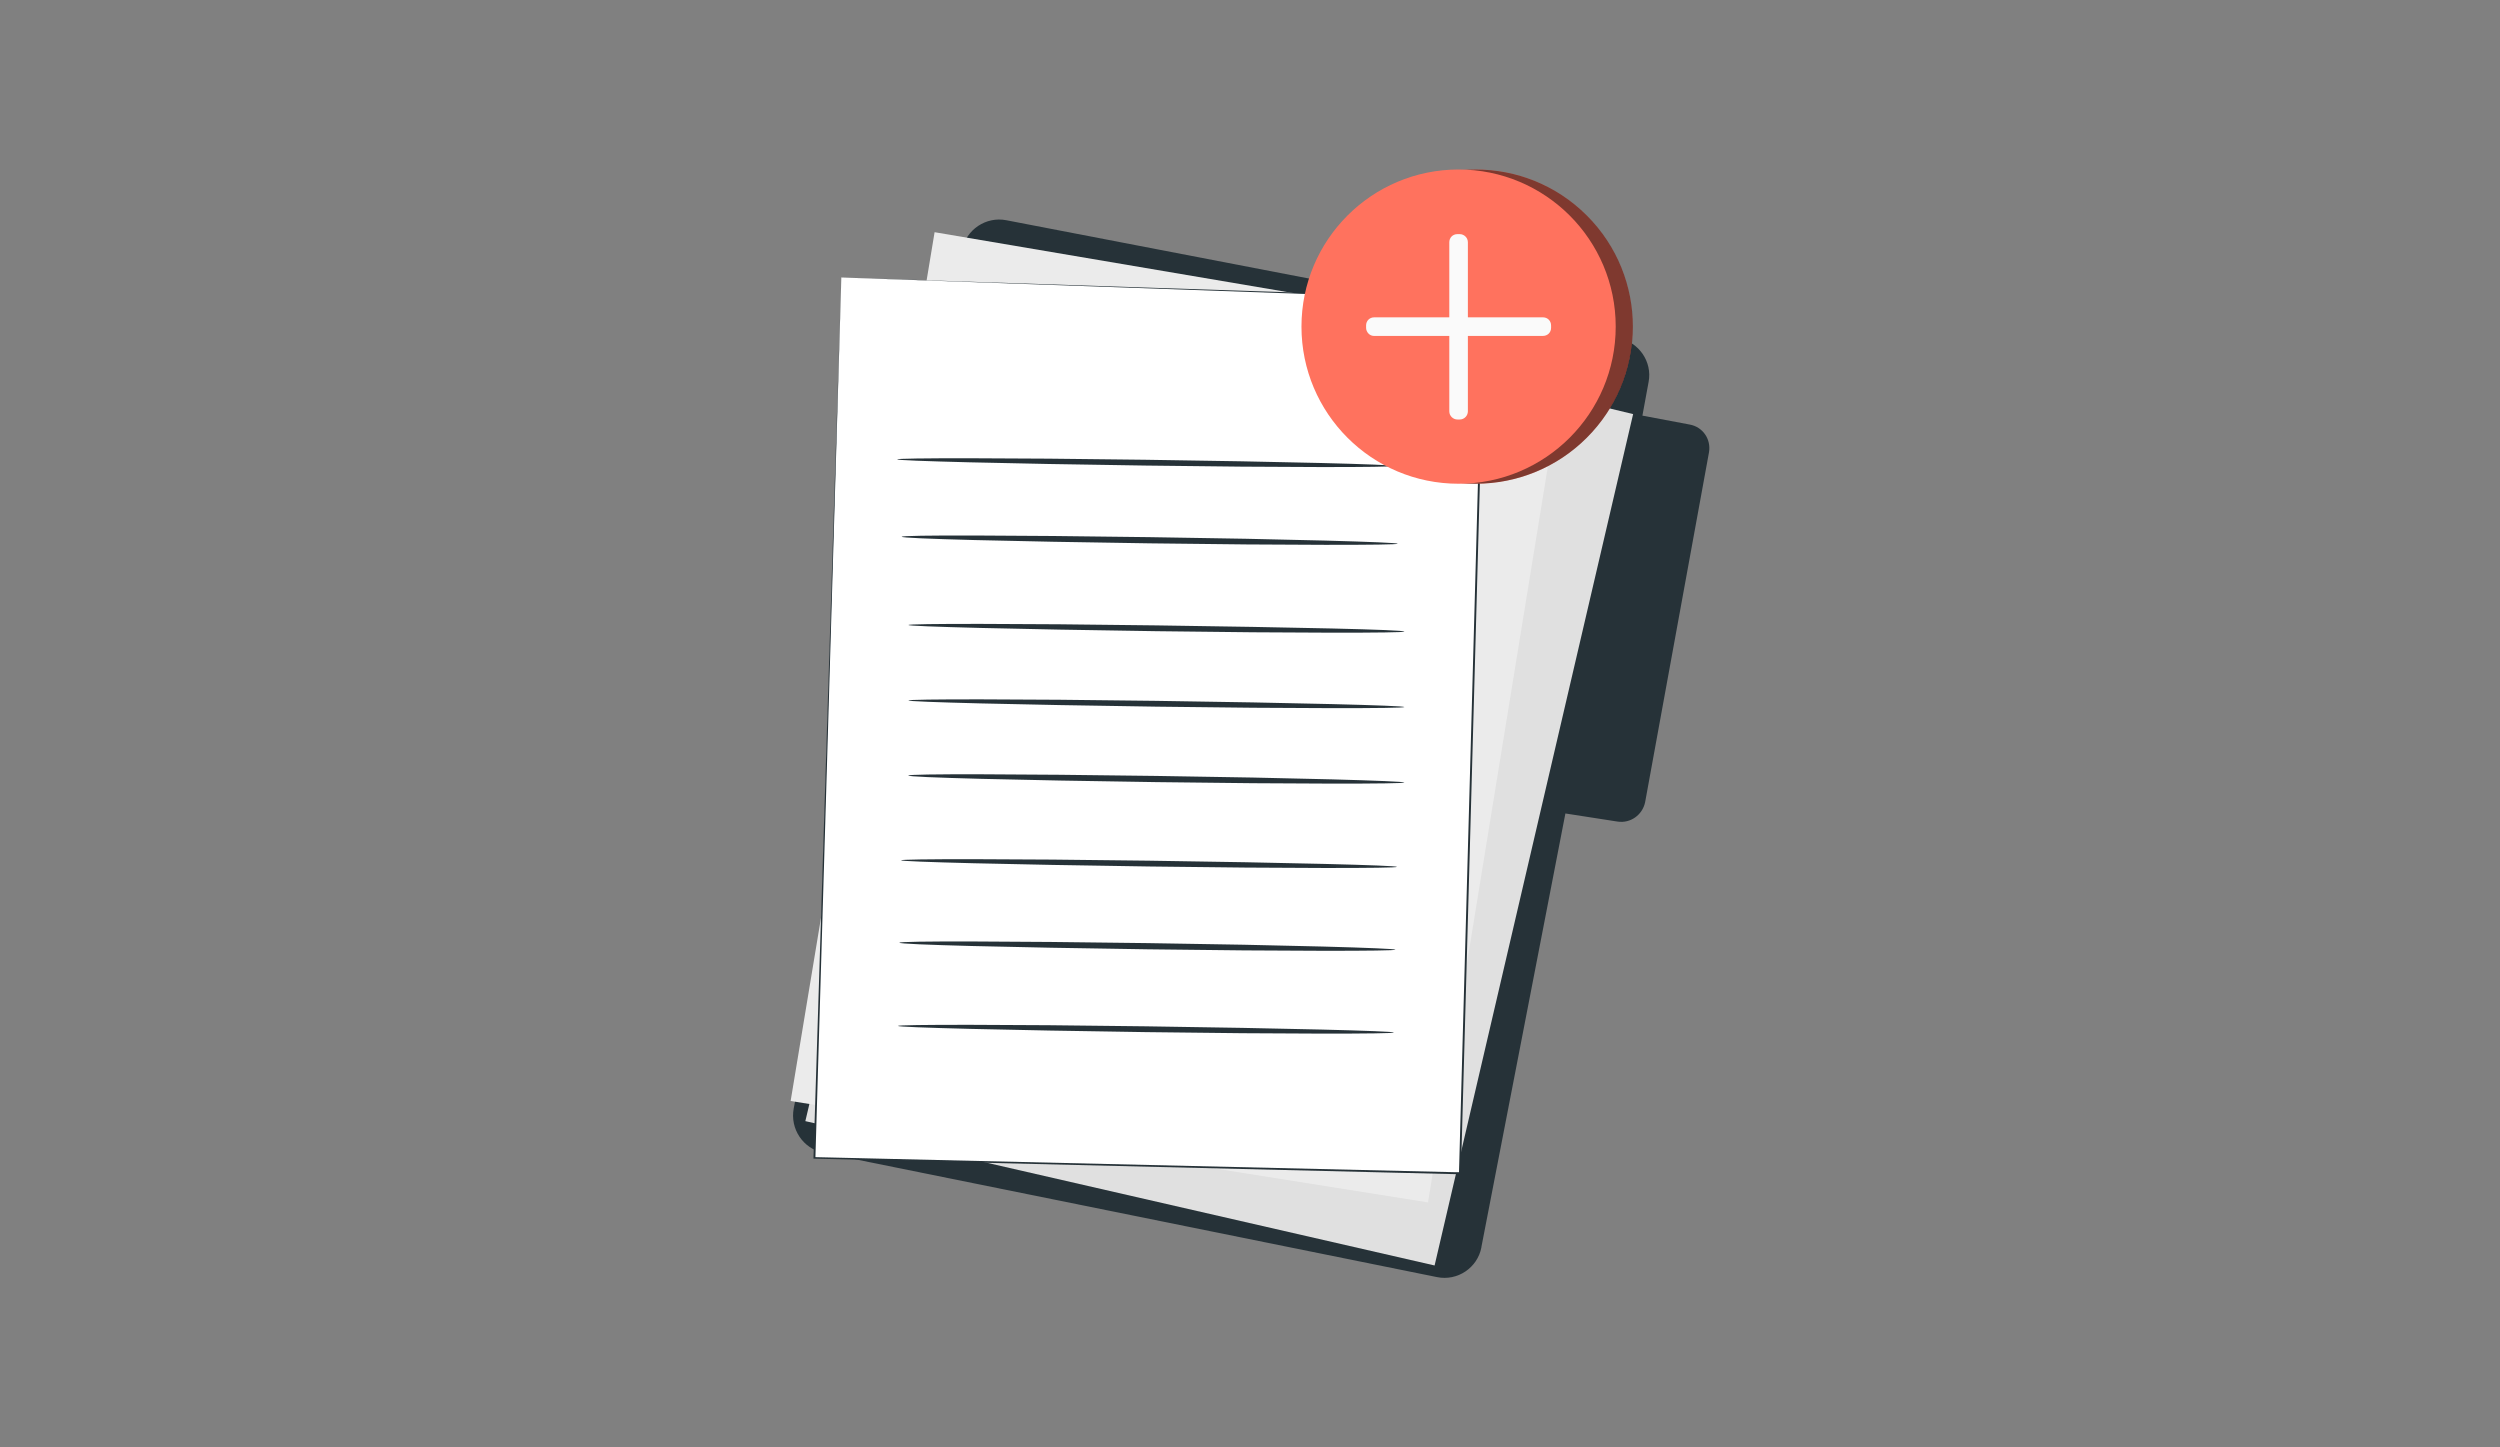 <?xml version="1.0" encoding="utf-8"?>
<!-- Generator: Adobe Illustrator 22.0.1, SVG Export Plug-In . SVG Version: 6.00 Build 0)  -->
<svg version="1.1" id="Layer_1" xmlns="http://www.w3.org/2000/svg" xmlns:xlink="http://www.w3.org/1999/xlink" x="0px" y="0px"
	 viewBox="0 0 646 374" style="enable-background:new 0 0 646 374;" xml:space="preserve">
<rect x="0" y="0" width="646" height="374" fill="#808080" stroke="none"/>
<style type="text/css">
	.st0{fill:#263238;}
	.st1{fill:#E0E0E0;}
	.st2{fill:#EBEBEB;}
	.st3{fill:#FFFFFF;}
	.st4{fill:#FF725E;}
	.st5{opacity:0.5;enable-background:new    ;}
	.st6{fill:#FAFAFA;}
</style>
<g id="freepik--Files--inject-516">
	<path class="st0" d="M248.6,64.5c-7.8,38.5-36,183.3-43.5,221.9c-1,5.3,2.4,10.4,7.7,11.5L371.3,330c5.3,1.1,10.5-2.4,11.5-7.7
		c0,0,0,0,0-0.1l21.7-112l13.5,2.1c3.3,0.5,6.4-1.7,7.1-5l16.5-90.4c0.6-3.4-1.6-6.6-5-7.2c0,0,0,0,0,0l-12.2-2.3l1.6-8.7
		c1-5.2-2.5-10.3-7.7-11.3L260,56.9C254.8,55.9,249.7,59.3,248.6,64.5z"/>
	<polygon class="st1" points="260.4,68.2 208.1,289.7 370.7,327 422,107 	"/>
	<polygon class="st2" points="241.5,60 204.3,284.5 369,310.7 405.3,87.8 	"/>
	<polygon class="st3" points="217.4,71.7 210.4,299.2 377.2,303.2 383.4,77.4 	"/>
	<path class="st0" d="M217.4,71.7l166,5.5h0.3v0.2c-1.7,63.4-3.9,141.4-6.2,225.7v0.3h-0.3H376l-165.6-4h-0.2v-0.2
		C214.4,164.7,217.3,73.8,217.4,71.7c-0.1,2.1-2.7,92.9-6.7,227.5l-0.2-0.2l165.6,3.9h1.2l-0.3,0.2c2.3-84.3,4.5-162.3,6.2-225.7
		l0.2,0.2L217.4,71.7z"/>
	<path class="st0" d="M360,120.4c0,0.4-28.7,0.4-64.1-0.1s-64.1-1.2-64.1-1.6s28.7-0.4,64.1,0.1S360,120,360,120.4z"/>
	<path class="st0" d="M361.2,140.5c0,0.4-28.7,0.4-64.1-0.1s-64.1-1.2-64.1-1.7s28.7-0.4,64.1,0.1S361.2,140.1,361.2,140.5z"/>
	<path class="st0" d="M362.9,202.2c0,0.4-28.7,0.4-64.1-0.1s-64.1-1.2-64.1-1.7s28.7-0.4,64.1,0.1S362.9,201.8,362.9,202.2z"/>
	<path class="st0" d="M362.9,182.7c0,0.4-28.7,0.4-64.1-0.1s-64.1-1.2-64.1-1.6s28.7-0.4,64.1,0.1S362.9,182.3,362.9,182.7z"/>
	<path class="st0" d="M362.9,163.2c0,0.4-28.7,0.4-64.1-0.1s-64.1-1.2-64.1-1.6s28.7-0.4,64.1,0.1S362.9,162.7,362.9,163.2z"/>
	<path class="st0" d="M361,224c0,0.4-28.7,0.4-64.1-0.1s-64.1-1.2-64.1-1.6s28.7-0.4,64.1,0.1S361,223.6,361,224z"/>
	<path class="st0" d="M360.6,245.4c0,0.4-28.7,0.4-64.1-0.1s-64.1-1.2-64.1-1.7s28.7-0.4,64.1,0.1S360.6,245,360.6,245.4z"/>
	<path class="st0" d="M360.2,266.8c0,0.4-28.7,0.4-64.1-0.1s-64.1-1.2-64.1-1.6s28.7-0.4,64.1,0.1S360.2,266.4,360.2,266.8z"/>
	<ellipse class="st4" cx="381.3" cy="84.4" rx="40.6" ry="40.6"/>
	
		<ellipse transform="matrix(0.707 -0.707 0.707 0.707 52.018 294.377)" class="st5" cx="381.4" cy="84.4" rx="40.6" ry="40.6"/>
	<ellipse class="st4" cx="376.9" cy="84.4" rx="40.6" ry="40.6"/>
	<path class="st6" d="M376.6,60.5h0.6c1.1,0,2.1,0.9,2.1,2.1v43.7c0,1.1-0.9,2.1-2.1,2.1h-0.6c-1.1,0-2.1-0.9-2.1-2.1V62.6
		C374.5,61.4,375.4,60.5,376.6,60.5z"/>
	<path class="st6" d="M353,84.7v-0.6c0-1.2,0.9-2.1,2.1-2.1h43.6c1.2,0,2.1,0.9,2.1,2.1v0.6c0,1.2-0.9,2.1-2.1,2.1H355
		C353.9,86.8,353,85.8,353,84.7z"/>
</g>
</svg>

